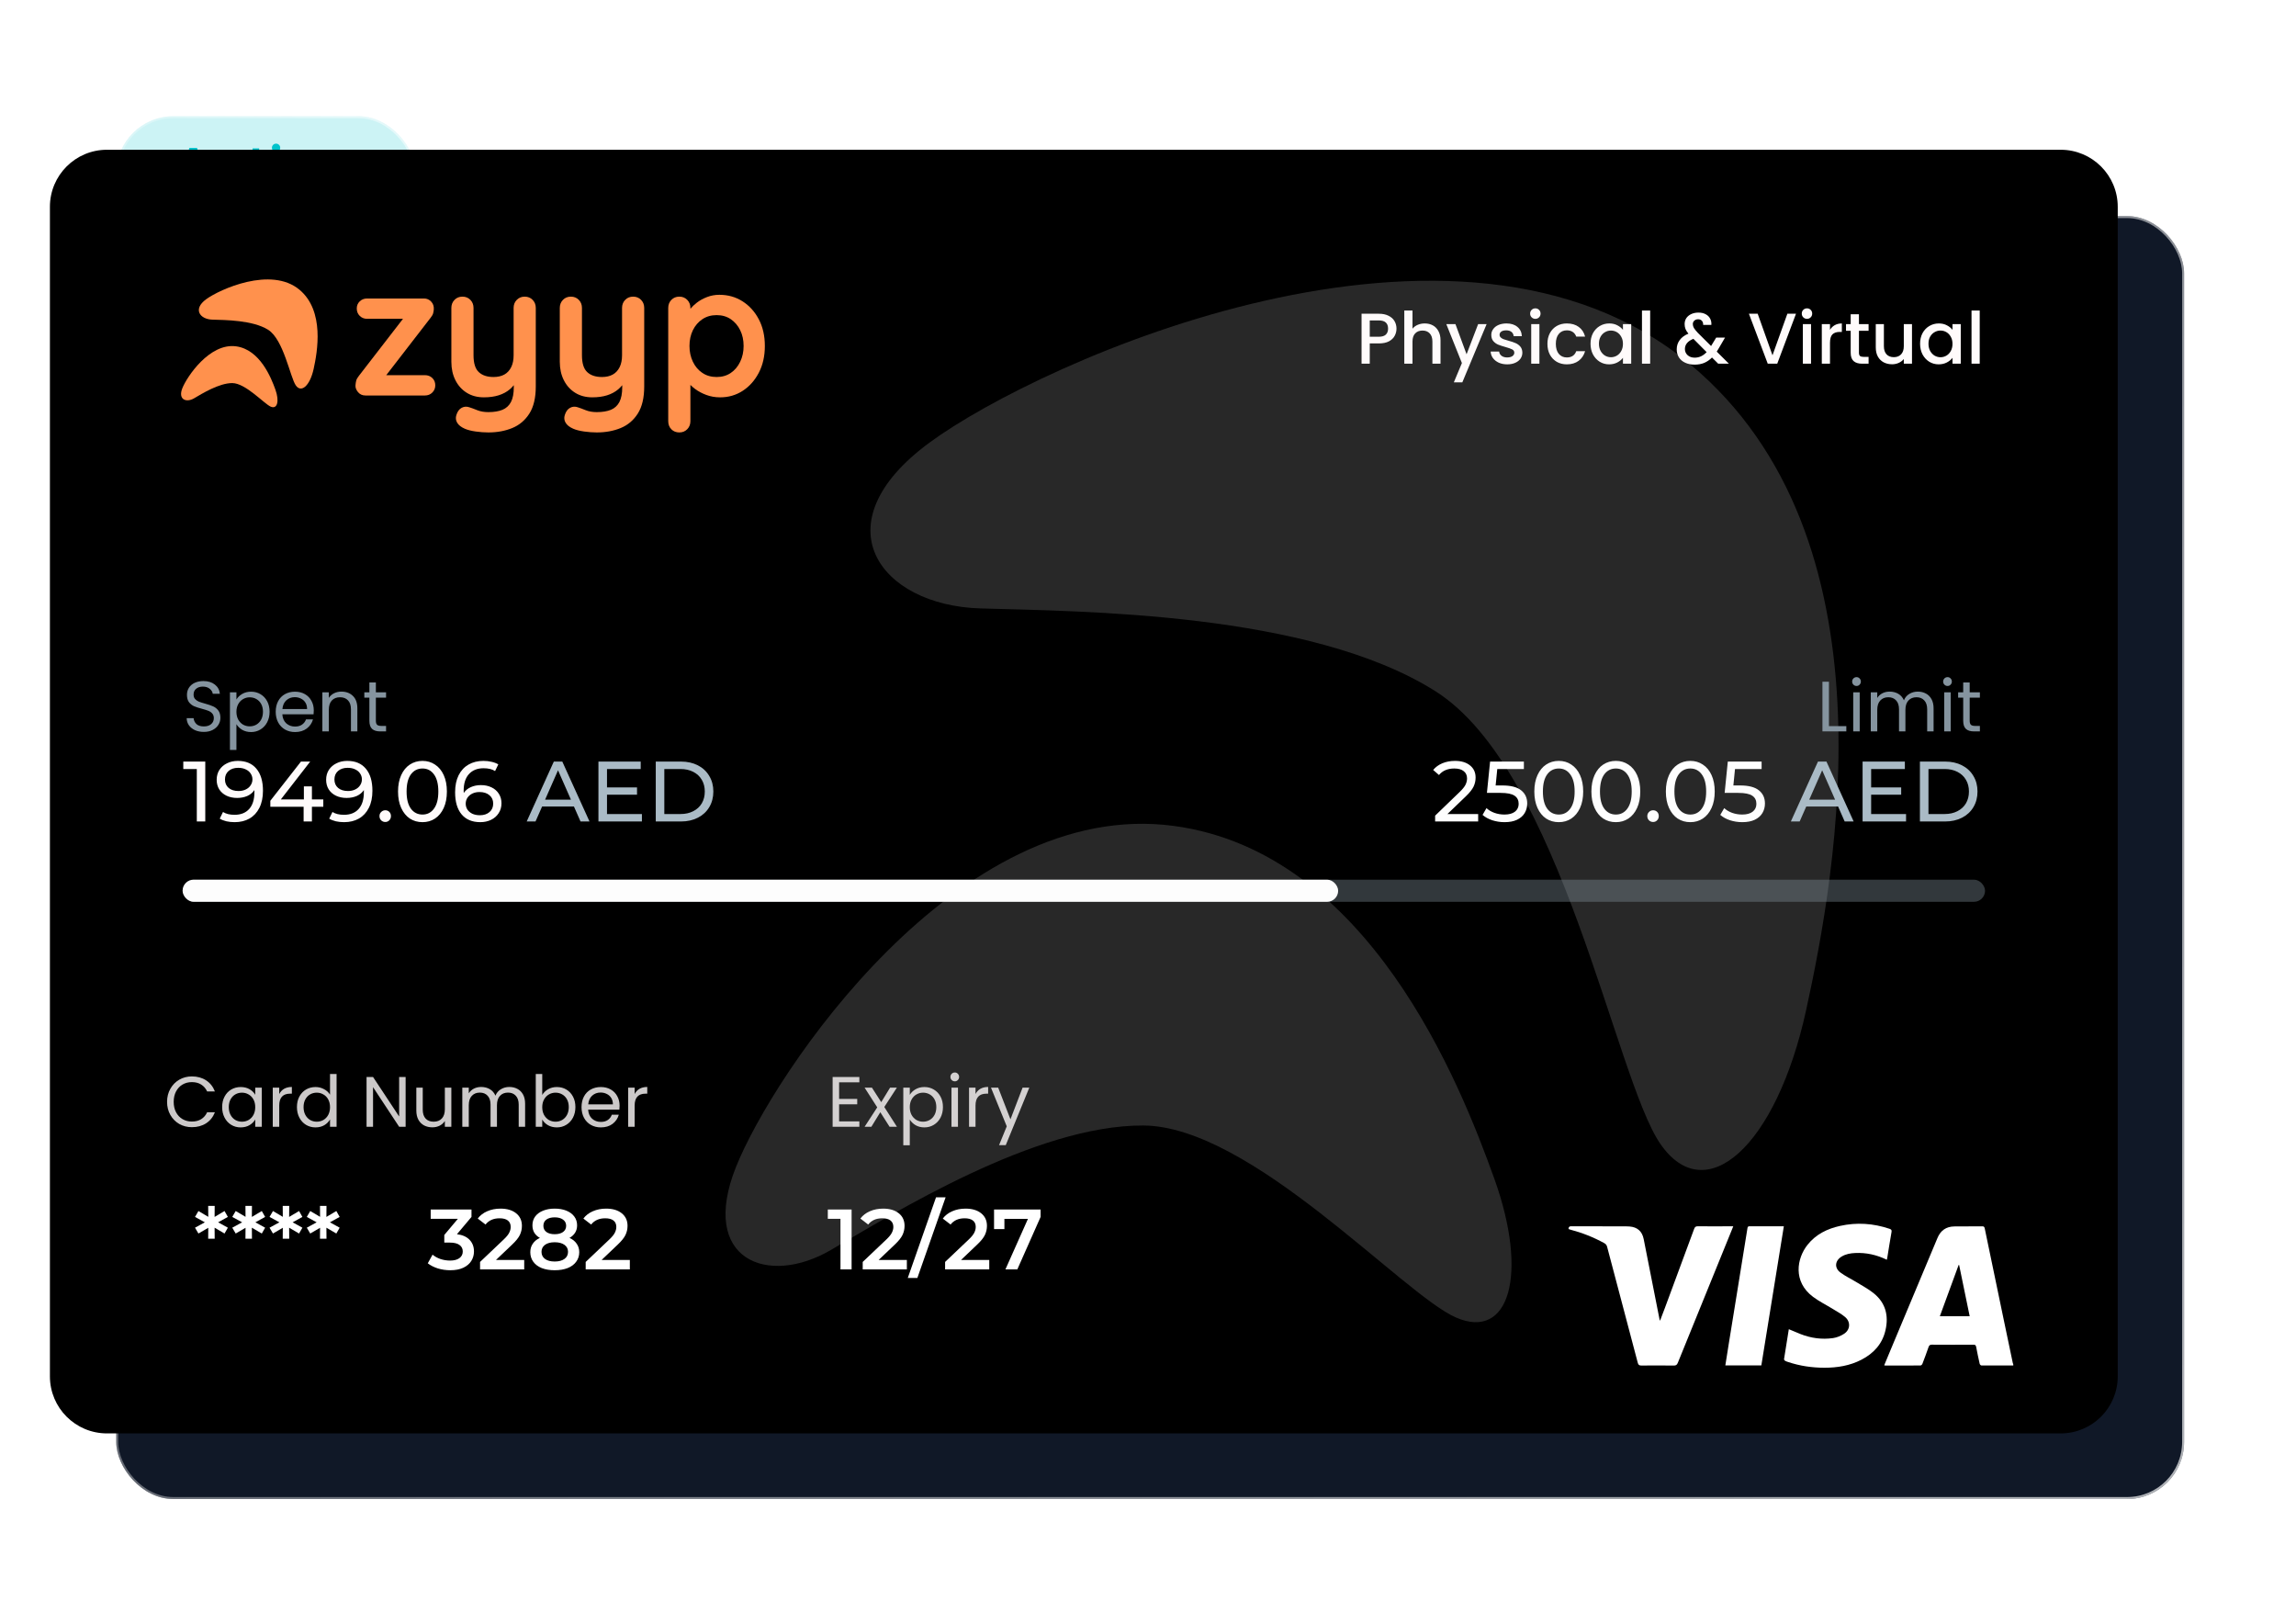 <svg width="322" height="226" viewBox="0 0 322 226" fill="none" xmlns="http://www.w3.org/2000/svg">
<g filter="url(#filter0_bd_5723_98530)">
<rect x="7" y="7" width="42" height="33" rx="8" fill="#CCF3F5"/>
<path d="M18.952 15.864H16.624L16.224 17H15.272L17.264 11.432H18.32L20.312 17H19.352L18.952 15.864ZM18.696 15.12L17.792 12.536L16.88 15.12H18.696ZM20.874 14.792C20.874 14.339 20.965 13.941 21.146 13.6C21.333 13.253 21.589 12.987 21.914 12.8C22.239 12.613 22.613 12.52 23.034 12.52C23.567 12.52 24.008 12.648 24.354 12.904C24.706 13.155 24.944 13.515 25.066 13.984H24.082C24.002 13.765 23.874 13.595 23.698 13.472C23.522 13.349 23.301 13.288 23.034 13.288C22.661 13.288 22.362 13.421 22.138 13.688C21.919 13.949 21.81 14.317 21.81 14.792C21.81 15.267 21.919 15.637 22.138 15.904C22.362 16.171 22.661 16.304 23.034 16.304C23.562 16.304 23.912 16.072 24.082 15.608H25.066C24.938 16.056 24.698 16.413 24.346 16.68C23.994 16.941 23.557 17.072 23.034 17.072C22.613 17.072 22.239 16.979 21.914 16.792C21.589 16.6 21.333 16.333 21.146 15.992C20.965 15.645 20.874 15.245 20.874 14.792ZM27.039 13.336V15.776C27.039 15.941 27.076 16.061 27.151 16.136C27.231 16.205 27.364 16.24 27.551 16.24H28.111V17H27.391C26.98 17 26.666 16.904 26.447 16.712C26.228 16.52 26.119 16.208 26.119 15.776V13.336H25.599V12.592H26.119V11.496H27.039V12.592H28.111V13.336H27.039ZM29.416 12.008C29.25 12.008 29.112 11.952 29 11.84C28.888 11.728 28.832 11.589 28.832 11.424C28.832 11.259 28.888 11.12 29 11.008C29.112 10.896 29.25 10.84 29.416 10.84C29.576 10.84 29.712 10.896 29.824 11.008C29.936 11.12 29.992 11.259 29.992 11.424C29.992 11.589 29.936 11.728 29.824 11.84C29.712 11.952 29.576 12.008 29.416 12.008ZM29.864 12.592V17H28.952V12.592H29.864ZM32.765 16.184L34.013 12.592H34.981L33.301 17H32.213L30.541 12.592H31.517L32.765 16.184ZM39.71 14.688C39.71 14.853 39.7 15.003 39.678 15.136H36.31C36.337 15.488 36.468 15.771 36.702 15.984C36.937 16.197 37.225 16.304 37.566 16.304C38.057 16.304 38.404 16.099 38.606 15.688H39.59C39.457 16.093 39.214 16.427 38.862 16.688C38.516 16.944 38.084 17.072 37.566 17.072C37.145 17.072 36.766 16.979 36.43 16.792C36.1 16.6 35.838 16.333 35.646 15.992C35.46 15.645 35.366 15.245 35.366 14.792C35.366 14.339 35.457 13.941 35.638 13.6C35.825 13.253 36.084 12.987 36.414 12.8C36.75 12.613 37.134 12.52 37.566 12.52C37.982 12.52 38.353 12.611 38.678 12.792C39.004 12.973 39.257 13.229 39.438 13.56C39.62 13.885 39.71 14.261 39.71 14.688ZM38.758 14.4C38.753 14.064 38.633 13.795 38.398 13.592C38.164 13.389 37.873 13.288 37.526 13.288C37.212 13.288 36.942 13.389 36.718 13.592C36.494 13.789 36.361 14.059 36.318 14.4H38.758Z" fill="#00C2CB"/>
<rect x="7.135" y="7.135" width="41.73" height="32.73" rx="7.865" stroke="url(#paint0_radial_5723_98530)" stroke-width="0.271"/>
<rect x="7.135" y="7.135" width="41.73" height="32.73" rx="7.865" stroke="url(#paint1_radial_5723_98530)" stroke-width="0.271"/>
</g>
<g filter="url(#filter1_bd_5723_98530)">
<rect x="7" y="21" width="290" height="179.893" rx="8" fill="#101827"/>
<rect x="7.135" y="21.135" width="289.729" height="179.623" rx="7.865" stroke="url(#paint2_radial_5723_98530)" stroke-width="0.271"/>
<rect x="7.135" y="21.135" width="289.729" height="179.623" rx="7.865" stroke="url(#paint3_radial_5723_98530)" stroke-width="0.271"/>
</g>
<path d="M7 193C7 197.418 10.582 201 15 201H289C293.418 201 297 197.418 297 193V29C297 24.582 293.418 21 289 21H15C10.582 21 7 24.582 7 29V193Z" fill="black"/>
<path d="M164.664 115.821C191.977 119.53 204.768 151.89 209.58 165.317C214.39 178.746 211.664 188.001 204.197 184.753C196.731 181.505 175.468 157.888 160.32 157.825C145.173 157.762 125.376 170.11 116.531 175.277C107.686 180.444 98.031 176.689 103.198 163.687C108.365 150.684 134.29 111.697 164.664 115.821Z" fill="#282828"/>
<path d="M237.03 51.079C266.193 75.346 257.494 122.443 253.304 141.623C249.115 160.804 239.177 169.614 232.835 160.373C226.494 151.132 218.926 108.051 201.298 96.919C183.669 85.787 151.554 85.743 137.462 85.315C123.369 84.885 114.845 73.457 130.366 62.057C145.888 50.656 204.602 24.093 237.03 51.079Z" fill="#282828"/>
<path d="M59.594 52.608H54.17L60.397 44.55C60.588 44.309 60.704 44.102 60.747 43.929C60.79 43.757 60.82 43.584 60.837 43.411C60.872 42.963 60.751 42.591 60.475 42.297C60.199 42.004 59.862 41.856 59.465 41.856H51.485C51.071 41.856 50.725 41.991 50.449 42.258C50.172 42.526 50.034 42.858 50.034 43.256C50.034 43.671 50.172 44.015 50.449 44.292C50.725 44.569 51.071 44.706 51.485 44.706H56.516L50.345 52.686C50.138 52.945 50.009 53.175 49.956 53.372C49.904 53.572 49.87 53.8 49.853 54.059C49.836 54.37 49.956 54.681 50.215 54.991C50.474 55.303 50.82 55.458 51.252 55.458H59.594C60.008 55.458 60.354 55.32 60.631 55.044C60.907 54.767 61.045 54.431 61.045 54.034C61.045 53.619 60.907 53.278 60.631 53.01C60.354 52.742 60.008 52.608 59.594 52.608Z" fill="#FF914D"/>
<path d="M73.586 41.597C73.137 41.597 72.766 41.748 72.472 42.05C72.178 42.352 72.032 42.728 72.032 43.178V49.809C72.032 50.466 71.919 51.023 71.695 51.48C71.47 51.938 71.151 52.284 70.737 52.517C70.322 52.75 69.812 52.866 69.208 52.866C68.327 52.866 67.641 52.638 67.149 52.18C66.655 51.723 66.409 50.932 66.409 49.809V43.178C66.409 42.728 66.263 42.352 65.969 42.05C65.676 41.748 65.304 41.597 64.855 41.597C64.406 41.597 64.034 41.748 63.742 42.05C63.447 42.352 63.301 42.728 63.301 43.178V50.742C63.301 51.709 63.491 52.569 63.871 53.32C64.25 54.071 64.782 54.658 65.464 55.081C66.146 55.505 66.944 55.716 67.86 55.716C68.638 55.716 69.329 55.621 69.933 55.432C70.538 55.241 71.06 54.962 71.5 54.589C71.702 54.419 71.887 54.226 72.057 54.014V54.292C72.057 55.173 71.924 55.867 71.656 56.378C71.388 56.886 70.991 57.249 70.465 57.465C69.938 57.681 69.276 57.789 68.482 57.789C67.895 57.789 67.377 57.699 66.928 57.517C66.479 57.335 66.116 57.202 65.839 57.116C65.46 56.977 65.097 56.999 64.752 57.18C64.406 57.362 64.156 57.702 64.001 58.203C63.879 58.583 63.918 58.942 64.117 59.278C64.315 59.616 64.674 59.896 65.192 60.121C65.59 60.293 66.099 60.423 66.72 60.51C67.343 60.596 67.93 60.639 68.482 60.639C69.725 60.639 70.849 60.432 71.851 60.018C72.853 59.602 73.651 58.924 74.247 57.983C74.843 57.041 75.14 55.776 75.14 54.188V43.178C75.14 42.728 74.994 42.352 74.7 42.05C74.407 41.748 74.035 41.597 73.586 41.597Z" fill="#FF914D"/>
<path d="M88.793 41.597C88.344 41.597 87.972 41.748 87.679 42.05C87.385 42.352 87.239 42.728 87.239 43.178V49.809C87.239 50.466 87.126 51.023 86.902 51.48C86.677 51.938 86.358 52.284 85.944 52.517C85.529 52.75 85.02 52.866 84.415 52.866C83.534 52.866 82.848 52.638 82.356 52.18C81.862 51.723 81.616 50.932 81.616 49.809V43.178C81.616 42.728 81.47 42.352 81.176 42.05C80.883 41.748 80.511 41.597 80.062 41.597C79.613 41.597 79.241 41.748 78.949 42.05C78.654 42.352 78.508 42.728 78.508 43.178V50.742C78.508 51.709 78.698 52.569 79.078 53.32C79.457 54.071 79.989 54.658 80.671 55.081C81.353 55.505 82.153 55.716 83.067 55.716C83.845 55.716 84.536 55.621 85.14 55.432C85.745 55.241 86.267 54.962 86.707 54.589C86.909 54.419 87.094 54.226 87.264 54.014V54.292C87.264 55.173 87.131 55.867 86.863 56.378C86.595 56.886 86.198 57.249 85.672 57.465C85.145 57.681 84.483 57.789 83.689 57.789C83.102 57.789 82.584 57.699 82.135 57.517C81.686 57.335 81.323 57.202 81.046 57.116C80.667 56.977 80.303 56.999 79.959 57.18C79.613 57.362 79.363 57.702 79.208 58.203C79.086 58.583 79.125 58.942 79.324 59.278C79.522 59.616 79.881 59.896 80.399 60.121C80.797 60.293 81.306 60.423 81.927 60.51C82.549 60.596 83.137 60.639 83.689 60.639C84.933 60.639 86.056 60.432 87.058 60.018C88.06 59.602 88.858 58.924 89.454 57.983C90.05 57.041 90.347 55.776 90.347 54.188V43.178C90.347 42.728 90.201 42.352 89.907 42.05C89.614 41.748 89.242 41.597 88.793 41.597Z" fill="#FF914D"/>
<path d="M103.806 50.729C103.487 51.395 103.046 51.917 102.485 52.296C101.924 52.677 101.263 52.866 100.503 52.866C99.743 52.866 99.079 52.677 98.509 52.296C97.939 51.917 97.493 51.395 97.174 50.729C96.855 50.064 96.695 49.326 96.695 48.515C96.695 47.685 96.855 46.947 97.174 46.299C97.493 45.651 97.939 45.138 98.509 44.757C99.079 44.378 99.743 44.188 100.503 44.188C101.263 44.188 101.924 44.378 102.485 44.757C103.046 45.138 103.487 45.651 103.806 46.299C104.126 46.947 104.286 47.685 104.286 48.515C104.286 49.326 104.126 50.064 103.806 50.729ZM106.423 44.784C105.862 43.713 105.102 42.871 104.143 42.257C103.184 41.644 102.1 41.338 100.892 41.338C100.287 41.338 99.712 41.441 99.169 41.649C98.625 41.857 98.145 42.12 97.731 42.439C97.357 42.727 97.058 43.015 96.825 43.303V43.178C96.825 42.728 96.677 42.352 96.383 42.05C96.09 41.749 95.718 41.597 95.269 41.597C94.82 41.597 94.45 41.749 94.156 42.05C93.862 42.352 93.715 42.728 93.715 43.178V59.059C93.715 59.526 93.862 59.905 94.156 60.199C94.45 60.492 94.82 60.639 95.269 60.639C95.718 60.639 96.09 60.488 96.383 60.186C96.677 59.883 96.825 59.508 96.825 59.059V53.976C97.008 54.161 97.218 54.343 97.459 54.525C97.917 54.871 98.447 55.155 99.052 55.379C99.657 55.605 100.304 55.717 100.995 55.717C102.17 55.717 103.227 55.411 104.17 54.797C105.11 54.184 105.862 53.338 106.423 52.258C106.984 51.179 107.265 49.931 107.265 48.515C107.265 47.099 106.984 45.854 106.423 44.784Z" fill="#FF914D"/>
<path d="M33.114 48.565C36.465 49.02 38.034 52.99 38.625 54.638C39.214 56.285 38.88 57.421 37.964 57.022C37.048 56.624 34.439 53.726 32.581 53.718C30.722 53.71 28.293 55.226 27.208 55.86C26.122 56.494 24.938 56.033 25.572 54.438C26.206 52.842 29.386 48.059 33.114 48.565Z" fill="#FF914D"/>
<path d="M41.991 40.621C45.569 43.599 44.502 49.377 43.987 51.731C43.473 54.084 42.254 55.164 41.477 54.031C40.698 52.897 39.769 47.611 37.607 46.245C35.444 44.88 31.504 44.874 29.774 44.822C28.046 44.769 27 43.366 28.904 41.968C30.808 40.569 38.012 37.31 41.991 40.621Z" fill="#FF914D"/>
<path d="M274.755 177.383C274.732 177.383 274.709 177.384 274.686 177.384C273.813 179.766 272.94 182.147 272.053 184.567H276.235C275.737 182.153 275.246 179.767 274.755 177.383ZM282.351 191.471C280.863 191.476 279.373 191.485 277.884 191.477C277.799 191.476 277.66 191.338 277.639 191.243C277.46 190.457 277.297 189.666 277.145 188.873C277.101 188.642 277.018 188.557 276.764 188.559C274.824 188.572 272.885 188.574 270.944 188.558C270.657 188.555 270.547 188.656 270.46 188.911C270.191 189.696 269.902 190.474 269.603 191.248C269.565 191.348 269.426 191.477 269.332 191.477C267.681 191.491 266.029 191.486 264.379 191.485C264.348 191.485 264.316 191.465 264.25 191.443C264.572 190.671 264.887 189.908 265.206 189.144C267.376 183.964 269.551 178.785 271.715 173.603C272.16 172.534 272.944 171.989 274.093 171.978C275.398 171.966 276.702 171.975 278.007 171.961C278.252 171.959 278.308 172.066 278.352 172.278C279.241 176.58 280.138 180.881 281.036 185.18C281.449 187.156 281.863 189.13 282.277 191.104C282.294 191.182 282.326 191.256 282.351 191.333V191.471Z" fill="white"/>
<path d="M219.984 172.206C220.032 172.006 220.155 171.953 220.359 171.954C222.922 171.963 225.485 171.963 228.048 171.966C228.209 171.966 228.372 171.975 228.532 171.986C229.642 172.07 230.305 172.669 230.52 173.764C231.258 177.509 231.998 181.252 232.737 184.996C232.746 185.038 232.762 185.077 232.804 185.213C233.054 184.557 233.276 183.985 233.49 183.41C234.862 179.713 236.234 176.016 237.596 172.316C237.694 172.051 237.815 171.953 238.113 171.956C239.613 171.973 241.115 171.961 242.615 171.958C242.75 171.958 242.886 171.958 243.08 171.958C242.994 172.174 242.928 172.34 242.86 172.505C240.339 178.701 237.817 184.896 235.305 191.096C235.188 191.386 235.055 191.491 234.734 191.487C233.221 191.466 231.709 191.465 230.197 191.483C229.879 191.488 229.761 191.38 229.685 191.09C228.933 188.212 228.168 185.338 227.406 182.463C226.733 179.922 226.056 177.382 225.39 174.839C225.326 174.598 225.214 174.445 224.991 174.322C223.467 173.481 221.86 172.853 220.179 172.412C220.113 172.395 220.049 172.367 219.984 172.344V172.206Z" fill="white"/>
<path d="M264.617 176.651C263.183 175.953 261.713 175.629 260.157 175.706C259.504 175.738 258.875 175.848 258.302 176.186C257.338 176.76 257.216 177.782 258.114 178.446C258.833 178.977 259.658 179.362 260.424 179.832C261.218 180.32 262.05 180.764 262.772 181.345C264.45 182.695 264.9 184.494 264.425 186.543C263.982 188.46 262.771 189.78 261.057 190.667C259.431 191.509 257.67 191.793 255.864 191.792C254.125 191.79 252.414 191.54 250.757 190.984C250.616 190.936 250.468 190.893 250.342 190.816C250.271 190.774 250.189 190.657 250.2 190.589C250.414 189.2 250.64 187.814 250.87 186.387C251.441 186.625 251.974 186.86 252.515 187.072C253.983 187.646 255.511 187.857 257.067 187.636C257.607 187.559 258.165 187.33 258.624 187.03C259.504 186.456 259.562 185.348 258.757 184.673C258.251 184.247 257.653 183.925 257.086 183.576C256.146 182.995 255.14 182.504 254.261 181.845C251.418 179.714 251.983 176.456 253.499 174.55C254.666 173.084 256.251 172.305 258.046 171.906C260.402 171.381 262.719 171.54 265.003 172.311C265.269 172.4 265.32 172.51 265.271 172.783C265.058 173.975 264.874 175.173 264.679 176.369C264.667 176.446 264.646 176.522 264.617 176.651Z" fill="white"/>
<path d="M250.173 171.957C249.117 178.489 248.07 184.962 247.018 191.461H241.969C242.132 190.43 242.289 189.419 242.453 188.409C242.838 186.018 243.228 183.628 243.615 181.236C244.101 178.231 244.587 175.226 245.07 172.22C245.098 172.047 245.15 171.954 245.349 171.954C246.929 171.96 248.51 171.957 250.173 171.957Z" fill="white"/>
<path d="M195.849 46.081C195.849 46.437 195.765 46.773 195.597 47.089C195.429 47.405 195.16 47.663 194.79 47.865C194.421 48.06 193.947 48.157 193.369 48.157H192.099V51H190.95V43.994H193.369C193.907 43.994 194.36 44.088 194.73 44.276C195.106 44.458 195.385 44.707 195.567 45.022C195.755 45.338 195.849 45.691 195.849 46.081ZM193.369 47.22C193.806 47.22 194.132 47.123 194.347 46.928C194.562 46.726 194.669 46.444 194.669 46.081C194.669 45.315 194.236 44.932 193.369 44.932H192.099V47.22H193.369ZM199.818 45.355C200.241 45.355 200.617 45.446 200.947 45.627C201.283 45.809 201.545 46.078 201.733 46.434C201.928 46.79 202.025 47.22 202.025 47.724V51H200.886V47.895C200.886 47.398 200.762 47.018 200.513 46.756C200.265 46.487 199.925 46.353 199.495 46.353C199.065 46.353 198.722 46.487 198.467 46.756C198.218 47.018 198.094 47.398 198.094 47.895V51H196.945V43.541H198.094V46.091C198.289 45.856 198.534 45.674 198.83 45.547C199.132 45.419 199.462 45.355 199.818 45.355ZM208.491 45.446L205.084 53.611H203.894L205.023 50.909L202.836 45.446H204.116L205.678 49.679L207.301 45.446H208.491ZM211.374 51.091C210.937 51.091 210.544 51.013 210.195 50.859C209.852 50.698 209.58 50.483 209.378 50.214C209.177 49.938 209.069 49.633 209.056 49.296H210.245C210.265 49.532 210.376 49.73 210.578 49.891C210.786 50.046 211.045 50.123 211.354 50.123C211.677 50.123 211.925 50.062 212.1 49.942C212.281 49.814 212.372 49.653 212.372 49.458C212.372 49.249 212.271 49.095 212.07 48.994C211.875 48.893 211.562 48.782 211.132 48.661C210.716 48.547 210.376 48.436 210.114 48.329C209.852 48.221 209.624 48.057 209.429 47.835C209.24 47.613 209.146 47.321 209.146 46.958C209.146 46.662 209.234 46.393 209.408 46.151C209.583 45.903 209.832 45.708 210.154 45.567C210.484 45.426 210.86 45.355 211.283 45.355C211.915 45.355 212.422 45.516 212.806 45.839C213.195 46.155 213.404 46.588 213.43 47.139H212.281C212.261 46.891 212.16 46.692 211.979 46.544C211.797 46.397 211.552 46.323 211.243 46.323C210.941 46.323 210.709 46.38 210.548 46.494C210.386 46.608 210.306 46.76 210.306 46.948C210.306 47.096 210.359 47.22 210.467 47.321C210.574 47.422 210.705 47.502 210.86 47.563C211.015 47.616 211.243 47.687 211.545 47.774C211.949 47.882 212.278 47.993 212.533 48.107C212.795 48.215 213.021 48.376 213.209 48.591C213.397 48.806 213.494 49.092 213.501 49.448C213.501 49.764 213.414 50.046 213.239 50.294C213.064 50.543 212.816 50.738 212.493 50.879C212.177 51.02 211.804 51.091 211.374 51.091ZM215.327 44.71C215.119 44.71 214.944 44.639 214.803 44.498C214.662 44.357 214.592 44.182 214.592 43.974C214.592 43.766 214.662 43.591 214.803 43.45C214.944 43.309 215.119 43.238 215.327 43.238C215.529 43.238 215.7 43.309 215.841 43.45C215.983 43.591 216.053 43.766 216.053 43.974C216.053 44.182 215.983 44.357 215.841 44.498C215.7 44.639 215.529 44.71 215.327 44.71ZM215.892 45.446V51H214.743V45.446H215.892ZM217.018 48.218C217.018 47.647 217.132 47.146 217.36 46.716C217.595 46.279 217.918 45.943 218.328 45.708C218.738 45.473 219.208 45.355 219.739 45.355C220.411 45.355 220.966 45.516 221.402 45.839C221.846 46.155 222.145 46.608 222.3 47.2H221.06C220.959 46.924 220.798 46.709 220.576 46.555C220.354 46.4 220.075 46.323 219.739 46.323C219.269 46.323 218.892 46.491 218.61 46.827C218.335 47.156 218.197 47.62 218.197 48.218C218.197 48.816 218.335 49.283 218.61 49.619C218.892 49.955 219.269 50.123 219.739 50.123C220.404 50.123 220.845 49.831 221.06 49.246H222.3C222.138 49.81 221.836 50.261 221.392 50.597C220.949 50.926 220.398 51.091 219.739 51.091C219.208 51.091 218.738 50.973 218.328 50.738C217.918 50.496 217.595 50.16 217.36 49.73C217.132 49.293 217.018 48.789 217.018 48.218ZM223.062 48.198C223.062 47.64 223.176 47.146 223.404 46.716C223.64 46.286 223.956 45.953 224.352 45.718C224.755 45.476 225.199 45.355 225.683 45.355C226.119 45.355 226.499 45.442 226.822 45.617C227.151 45.785 227.413 45.997 227.608 46.252V45.446H228.767V51H227.608V50.173C227.413 50.435 227.148 50.654 226.812 50.829C226.476 51.003 226.093 51.091 225.662 51.091C225.185 51.091 224.748 50.97 224.352 50.728C223.956 50.479 223.64 50.136 223.404 49.7C223.176 49.256 223.062 48.755 223.062 48.198ZM227.608 48.218C227.608 47.835 227.527 47.502 227.366 47.22C227.211 46.938 227.006 46.723 226.751 46.575C226.496 46.427 226.22 46.353 225.925 46.353C225.629 46.353 225.353 46.427 225.098 46.575C224.843 46.716 224.634 46.928 224.473 47.21C224.318 47.485 224.241 47.815 224.241 48.198C224.241 48.581 224.318 48.917 224.473 49.206C224.634 49.495 224.843 49.717 225.098 49.871C225.36 50.019 225.636 50.093 225.925 50.093C226.22 50.093 226.496 50.019 226.751 49.871C227.006 49.723 227.211 49.508 227.366 49.226C227.527 48.937 227.608 48.601 227.608 48.218ZM231.426 43.541V51H230.276V43.541H231.426ZM240.966 51L240.099 50.133C239.763 50.469 239.397 50.721 239 50.889C238.604 51.05 238.16 51.131 237.67 51.131C237.172 51.131 236.732 51.044 236.349 50.869C235.966 50.694 235.67 50.446 235.462 50.123C235.254 49.794 235.15 49.414 235.15 48.984C235.15 48.5 235.287 48.07 235.563 47.694C235.838 47.311 236.248 47.008 236.793 46.786C236.598 46.551 236.46 46.333 236.379 46.131C236.299 45.923 236.258 45.694 236.258 45.446C236.258 45.137 236.336 44.861 236.49 44.619C236.652 44.377 236.88 44.186 237.176 44.045C237.471 43.904 237.814 43.833 238.204 43.833C238.6 43.833 238.936 43.91 239.212 44.065C239.494 44.213 239.703 44.418 239.837 44.68C239.978 44.942 240.035 45.234 240.008 45.557H238.859C238.866 45.308 238.805 45.117 238.678 44.982C238.55 44.841 238.375 44.77 238.154 44.77C237.932 44.77 237.75 44.838 237.609 44.972C237.475 45.1 237.408 45.258 237.408 45.446C237.408 45.627 237.458 45.809 237.559 45.99C237.666 46.165 237.851 46.393 238.113 46.676L239.968 48.52L240.684 47.341H241.924L241.016 48.893L240.764 49.306L242.468 51H240.966ZM237.67 50.153C238.301 50.153 238.859 49.895 239.343 49.377L237.488 47.512C236.695 47.828 236.299 48.305 236.299 48.944C236.299 49.286 236.426 49.575 236.682 49.81C236.937 50.039 237.266 50.153 237.67 50.153ZM251.878 43.994L249.247 51H247.916L245.275 43.994H246.505L248.582 49.821L250.668 43.994H251.878ZM253.423 44.71C253.215 44.71 253.04 44.639 252.899 44.498C252.758 44.357 252.688 44.182 252.688 43.974C252.688 43.766 252.758 43.591 252.899 43.45C253.04 43.309 253.215 43.238 253.423 43.238C253.625 43.238 253.796 43.309 253.938 43.45C254.079 43.591 254.149 43.766 254.149 43.974C254.149 44.182 254.079 44.357 253.938 44.498C253.796 44.639 253.625 44.71 253.423 44.71ZM253.988 45.446V51H252.839V45.446H253.988ZM256.646 46.252C256.814 45.97 257.036 45.752 257.311 45.597C257.593 45.436 257.926 45.355 258.309 45.355V46.544H258.017C257.567 46.544 257.224 46.659 256.989 46.887C256.76 47.116 256.646 47.512 256.646 48.077V51H255.497V45.446H256.646V46.252ZM260.706 46.383V49.458C260.706 49.666 260.753 49.817 260.847 49.911C260.948 49.999 261.116 50.042 261.351 50.042H262.057V51H261.15C260.632 51 260.236 50.879 259.96 50.637C259.685 50.395 259.547 50.002 259.547 49.458V46.383H258.892V45.446H259.547V44.065H260.706V45.446H262.057V46.383H260.706ZM268.146 45.446V51H266.997V50.345C266.815 50.573 266.577 50.755 266.281 50.889C265.992 51.017 265.683 51.081 265.354 51.081C264.917 51.081 264.524 50.99 264.174 50.809C263.832 50.627 263.559 50.358 263.358 50.002C263.163 49.646 263.066 49.216 263.066 48.712V45.446H264.205V48.54C264.205 49.038 264.329 49.421 264.578 49.69C264.826 49.952 265.166 50.083 265.596 50.083C266.026 50.083 266.365 49.952 266.614 49.69C266.869 49.421 266.997 49.038 266.997 48.54V45.446H268.146ZM269.279 48.198C269.279 47.64 269.393 47.146 269.622 46.716C269.857 46.286 270.173 45.953 270.569 45.718C270.973 45.476 271.416 45.355 271.9 45.355C272.337 45.355 272.716 45.442 273.039 45.617C273.368 45.785 273.63 45.997 273.825 46.252V45.446H274.985V51H273.825V50.173C273.63 50.435 273.365 50.654 273.029 50.829C272.693 51.003 272.31 51.091 271.88 51.091C271.403 51.091 270.966 50.97 270.569 50.728C270.173 50.479 269.857 50.136 269.622 49.7C269.393 49.256 269.279 48.755 269.279 48.198ZM273.825 48.218C273.825 47.835 273.745 47.502 273.583 47.22C273.429 46.938 273.224 46.723 272.968 46.575C272.713 46.427 272.438 46.353 272.142 46.353C271.846 46.353 271.571 46.427 271.315 46.575C271.06 46.716 270.852 46.928 270.69 47.21C270.536 47.485 270.459 47.815 270.459 48.198C270.459 48.581 270.536 48.917 270.69 49.206C270.852 49.495 271.06 49.717 271.315 49.871C271.577 50.019 271.853 50.093 272.142 50.093C272.438 50.093 272.713 50.019 272.968 49.871C273.224 49.723 273.429 49.508 273.583 49.226C273.745 48.937 273.825 48.601 273.825 48.218ZM277.643 43.541V51H276.494V43.541H277.643Z" fill="#FFFBFB"/>
<path d="M28.589 102.632C28.129 102.632 27.716 102.552 27.349 102.392C26.989 102.225 26.706 101.998 26.499 101.712C26.293 101.418 26.186 101.082 26.179 100.702H27.149C27.183 101.028 27.316 101.305 27.549 101.532C27.789 101.752 28.136 101.862 28.589 101.862C29.023 101.862 29.363 101.755 29.609 101.542C29.863 101.322 29.989 101.042 29.989 100.702C29.989 100.435 29.916 100.218 29.769 100.052C29.623 99.885 29.439 99.758 29.219 99.671C28.999 99.585 28.703 99.492 28.329 99.391C27.869 99.272 27.499 99.151 27.219 99.031C26.946 98.912 26.709 98.725 26.509 98.472C26.316 98.212 26.219 97.865 26.219 97.431C26.219 97.052 26.316 96.715 26.509 96.421C26.703 96.128 26.973 95.901 27.319 95.742C27.673 95.582 28.076 95.501 28.529 95.501C29.183 95.501 29.716 95.665 30.129 95.992C30.549 96.318 30.786 96.751 30.839 97.291H29.839C29.806 97.025 29.666 96.791 29.419 96.591C29.173 96.385 28.846 96.281 28.439 96.281C28.059 96.281 27.749 96.382 27.509 96.582C27.269 96.775 27.149 97.048 27.149 97.401C27.149 97.655 27.219 97.862 27.359 98.022C27.506 98.181 27.683 98.305 27.889 98.391C28.103 98.472 28.399 98.565 28.779 98.671C29.239 98.798 29.609 98.925 29.889 99.052C30.169 99.171 30.409 99.362 30.609 99.621C30.809 99.875 30.909 100.222 30.909 100.662C30.909 101.002 30.819 101.322 30.639 101.622C30.459 101.922 30.193 102.165 29.839 102.352C29.486 102.538 29.069 102.632 28.589 102.632ZM33.158 98.091C33.339 97.778 33.605 97.518 33.959 97.311C34.319 97.098 34.735 96.992 35.209 96.992C35.695 96.992 36.135 97.108 36.529 97.341C36.928 97.575 37.242 97.905 37.468 98.332C37.695 98.751 37.809 99.242 37.809 99.802C37.809 100.355 37.695 100.848 37.468 101.282C37.242 101.715 36.928 102.052 36.529 102.292C36.135 102.532 35.695 102.652 35.209 102.652C34.742 102.652 34.328 102.548 33.968 102.342C33.615 102.128 33.345 101.865 33.158 101.552V105.162H32.248V97.082H33.158V98.091ZM36.879 99.802C36.879 99.388 36.795 99.028 36.629 98.722C36.462 98.415 36.235 98.181 35.949 98.022C35.669 97.862 35.358 97.781 35.019 97.781C34.685 97.781 34.375 97.865 34.089 98.031C33.809 98.192 33.582 98.428 33.408 98.742C33.242 99.048 33.158 99.405 33.158 99.811C33.158 100.225 33.242 100.588 33.408 100.902C33.582 101.208 33.809 101.445 34.089 101.612C34.375 101.772 34.685 101.852 35.019 101.852C35.358 101.852 35.669 101.772 35.949 101.612C36.235 101.445 36.462 101.208 36.629 100.902C36.795 100.588 36.879 100.222 36.879 99.802ZM44.006 99.612C44.006 99.785 43.996 99.968 43.976 100.162H39.596C39.63 100.702 39.813 101.125 40.146 101.432C40.486 101.732 40.896 101.882 41.376 101.882C41.77 101.882 42.096 101.792 42.356 101.612C42.623 101.425 42.81 101.178 42.916 100.872H43.896C43.75 101.398 43.456 101.828 43.016 102.162C42.576 102.488 42.03 102.652 41.376 102.652C40.856 102.652 40.39 102.535 39.976 102.302C39.57 102.068 39.25 101.738 39.016 101.312C38.783 100.878 38.666 100.378 38.666 99.811C38.666 99.245 38.78 98.748 39.006 98.322C39.233 97.895 39.55 97.568 39.956 97.341C40.37 97.108 40.843 96.992 41.376 96.992C41.896 96.992 42.356 97.105 42.756 97.332C43.156 97.558 43.463 97.871 43.676 98.272C43.896 98.665 44.006 99.112 44.006 99.612ZM43.066 99.421C43.066 99.075 42.99 98.778 42.836 98.531C42.683 98.278 42.473 98.088 42.206 97.962C41.946 97.828 41.656 97.761 41.336 97.761C40.876 97.761 40.483 97.908 40.156 98.201C39.836 98.495 39.653 98.901 39.606 99.421H43.066ZM47.877 96.981C48.544 96.981 49.084 97.185 49.498 97.591C49.911 97.992 50.117 98.572 50.117 99.332V102.562H49.218V99.462C49.218 98.915 49.081 98.498 48.807 98.212C48.534 97.918 48.161 97.772 47.688 97.772C47.208 97.772 46.824 97.921 46.538 98.222C46.258 98.522 46.117 98.958 46.117 99.531V102.562H45.208V97.082H46.117V97.862C46.297 97.582 46.541 97.365 46.847 97.212C47.161 97.058 47.504 96.981 47.877 96.981ZM52.714 97.832V101.062C52.714 101.328 52.771 101.518 52.884 101.632C52.997 101.738 53.194 101.792 53.474 101.792H54.144V102.562H53.324C52.817 102.562 52.437 102.445 52.184 102.212C51.931 101.978 51.804 101.595 51.804 101.062V97.832H51.094V97.082H51.804V95.701H52.714V97.082H54.144V97.832H52.714Z" fill="#85949F"/>
<path d="M256.496 101.822H258.936V102.562H255.586V95.591H256.496V101.822ZM260.373 96.192C260.199 96.192 260.053 96.132 259.933 96.011C259.813 95.891 259.753 95.745 259.753 95.572C259.753 95.398 259.813 95.251 259.933 95.132C260.053 95.011 260.199 94.951 260.373 94.951C260.539 94.951 260.679 95.011 260.793 95.132C260.913 95.251 260.973 95.398 260.973 95.572C260.973 95.745 260.913 95.891 260.793 96.011C260.679 96.132 260.539 96.192 260.373 96.192ZM260.813 97.082V102.562H259.903V97.082H260.813ZM268.954 96.981C269.38 96.981 269.76 97.072 270.094 97.251C270.427 97.425 270.69 97.688 270.884 98.041C271.077 98.395 271.174 98.825 271.174 99.332V102.562H270.274V99.462C270.274 98.915 270.137 98.498 269.864 98.212C269.597 97.918 269.234 97.772 268.774 97.772C268.3 97.772 267.924 97.925 267.644 98.231C267.364 98.531 267.224 98.968 267.224 99.541V102.562H266.324V99.462C266.324 98.915 266.187 98.498 265.914 98.212C265.647 97.918 265.284 97.772 264.824 97.772C264.35 97.772 263.974 97.925 263.694 98.231C263.414 98.531 263.274 98.968 263.274 99.541V102.562H262.364V97.082H263.274V97.871C263.454 97.585 263.694 97.365 263.994 97.212C264.3 97.058 264.637 96.981 265.004 96.981C265.464 96.981 265.87 97.085 266.224 97.291C266.577 97.498 266.84 97.802 267.014 98.201C267.167 97.815 267.42 97.515 267.774 97.302C268.127 97.088 268.52 96.981 268.954 96.981ZM273.136 96.192C272.963 96.192 272.816 96.132 272.696 96.011C272.576 95.891 272.516 95.745 272.516 95.572C272.516 95.398 272.576 95.251 272.696 95.132C272.816 95.011 272.963 94.951 273.136 94.951C273.303 94.951 273.443 95.011 273.556 95.132C273.676 95.251 273.736 95.398 273.736 95.572C273.736 95.745 273.676 95.891 273.556 96.011C273.443 96.132 273.303 96.192 273.136 96.192ZM273.576 97.082V102.562H272.666V97.082H273.576ZM276.237 97.832V101.062C276.237 101.328 276.294 101.518 276.407 101.632C276.521 101.738 276.717 101.792 276.997 101.792H277.667V102.562H276.847C276.341 102.562 275.961 102.445 275.707 102.212C275.454 101.978 275.327 101.595 275.327 101.062V97.832H274.617V97.082H275.327V95.701H276.237V97.082H277.667V97.832H276.237Z" fill="#85949F"/>
<path d="M28.789 106.792V115.192H27.601V107.836H25.705V106.792H28.789ZM33.351 106.696C34.479 106.696 35.347 107.06 35.955 107.788C36.571 108.516 36.879 109.548 36.879 110.884C36.879 111.82 36.711 112.62 36.375 113.284C36.047 113.94 35.583 114.44 34.983 114.784C34.391 115.12 33.699 115.288 32.907 115.288C32.499 115.288 32.115 115.248 31.755 115.168C31.395 115.08 31.083 114.956 30.819 114.796L31.275 113.86C31.683 114.124 32.223 114.256 32.895 114.256C33.767 114.256 34.447 113.988 34.935 113.452C35.431 112.908 35.679 112.12 35.679 111.088V110.788C35.439 111.148 35.107 111.424 34.683 111.616C34.259 111.8 33.783 111.892 33.255 111.892C32.703 111.892 32.207 111.788 31.767 111.58C31.335 111.372 30.995 111.076 30.747 110.692C30.507 110.3 30.387 109.852 30.387 109.348C30.387 108.82 30.515 108.356 30.771 107.956C31.035 107.556 31.391 107.248 31.839 107.032C32.287 106.808 32.791 106.696 33.351 106.696ZM33.459 110.92C33.835 110.92 34.171 110.848 34.467 110.704C34.763 110.56 34.991 110.364 35.151 110.116C35.319 109.868 35.403 109.592 35.403 109.288C35.403 108.992 35.323 108.724 35.163 108.484C35.011 108.236 34.783 108.04 34.479 107.896C34.183 107.744 33.823 107.668 33.399 107.668C32.847 107.668 32.399 107.816 32.055 108.112C31.719 108.408 31.551 108.804 31.551 109.3C31.551 109.796 31.723 110.192 32.067 110.488C32.411 110.776 32.875 110.92 33.459 110.92ZM45.341 113.128H43.745V115.192H42.581V113.128H37.913V112.288L42.209 106.792H43.505L39.389 112.096H42.617V110.272H43.745V112.096H45.341V113.128ZM48.702 106.696C49.83 106.696 50.698 107.06 51.306 107.788C51.922 108.516 52.23 109.548 52.23 110.884C52.23 111.82 52.062 112.62 51.726 113.284C51.398 113.94 50.934 114.44 50.334 114.784C49.742 115.12 49.05 115.288 48.258 115.288C47.85 115.288 47.466 115.248 47.106 115.168C46.746 115.08 46.434 114.956 46.17 114.796L46.626 113.86C47.034 114.124 47.574 114.256 48.246 114.256C49.118 114.256 49.798 113.988 50.286 113.452C50.782 112.908 51.03 112.12 51.03 111.088V110.788C50.79 111.148 50.458 111.424 50.034 111.616C49.61 111.8 49.134 111.892 48.606 111.892C48.054 111.892 47.558 111.788 47.118 111.58C46.686 111.372 46.346 111.076 46.098 110.692C45.858 110.3 45.738 109.852 45.738 109.348C45.738 108.82 45.866 108.356 46.122 107.956C46.386 107.556 46.742 107.248 47.19 107.032C47.638 106.808 48.142 106.696 48.702 106.696ZM48.81 110.92C49.186 110.92 49.522 110.848 49.818 110.704C50.114 110.56 50.342 110.364 50.502 110.116C50.67 109.868 50.754 109.592 50.754 109.288C50.754 108.992 50.674 108.724 50.514 108.484C50.362 108.236 50.134 108.04 49.83 107.896C49.534 107.744 49.174 107.668 48.75 107.668C48.198 107.668 47.75 107.816 47.406 108.112C47.07 108.408 46.902 108.804 46.902 109.3C46.902 109.796 47.074 110.192 47.418 110.488C47.762 110.776 48.226 110.92 48.81 110.92ZM54.036 115.264C53.812 115.264 53.62 115.188 53.46 115.036C53.3 114.876 53.22 114.676 53.22 114.436C53.22 114.204 53.3 114.012 53.46 113.86C53.62 113.7 53.812 113.62 54.036 113.62C54.26 113.62 54.448 113.696 54.6 113.848C54.752 114 54.828 114.196 54.828 114.436C54.828 114.676 54.748 114.876 54.588 115.036C54.436 115.188 54.252 115.264 54.036 115.264ZM59.254 115.288C58.59 115.288 57.998 115.12 57.478 114.784C56.966 114.44 56.562 113.944 56.266 113.296C55.97 112.648 55.822 111.88 55.822 110.992C55.822 110.104 55.97 109.336 56.266 108.688C56.562 108.04 56.966 107.548 57.478 107.212C57.998 106.868 58.59 106.696 59.254 106.696C59.91 106.696 60.494 106.868 61.006 107.212C61.526 107.548 61.934 108.04 62.23 108.688C62.526 109.336 62.674 110.104 62.674 110.992C62.674 111.88 62.526 112.648 62.23 113.296C61.934 113.944 61.526 114.44 61.006 114.784C60.494 115.12 59.91 115.288 59.254 115.288ZM59.254 114.22C59.926 114.22 60.462 113.944 60.862 113.392C61.27 112.84 61.474 112.04 61.474 110.992C61.474 109.944 61.27 109.144 60.862 108.592C60.462 108.04 59.926 107.764 59.254 107.764C58.574 107.764 58.03 108.04 57.622 108.592C57.222 109.144 57.022 109.944 57.022 110.992C57.022 112.04 57.222 112.84 57.622 113.392C58.03 113.944 58.574 114.22 59.254 114.22ZM67.45 110.092C68.002 110.092 68.494 110.196 68.926 110.404C69.366 110.612 69.71 110.912 69.958 111.304C70.206 111.688 70.33 112.132 70.33 112.636C70.33 113.164 70.198 113.628 69.934 114.028C69.678 114.428 69.322 114.74 68.866 114.964C68.418 115.18 67.914 115.288 67.354 115.288C66.226 115.288 65.354 114.924 64.738 114.196C64.13 113.468 63.826 112.436 63.826 111.1C63.826 110.164 63.99 109.368 64.318 108.712C64.654 108.048 65.118 107.548 65.71 107.212C66.31 106.868 67.006 106.696 67.798 106.696C68.206 106.696 68.59 106.74 68.95 106.828C69.31 106.908 69.622 107.028 69.886 107.188L69.43 108.124C69.03 107.86 68.494 107.728 67.822 107.728C66.95 107.728 66.266 108 65.77 108.544C65.274 109.08 65.026 109.864 65.026 110.896C65.026 111.024 65.03 111.124 65.038 111.196C65.278 110.836 65.606 110.564 66.022 110.38C66.446 110.188 66.922 110.092 67.45 110.092ZM67.306 114.316C67.858 114.316 68.306 114.168 68.65 113.872C68.994 113.576 69.166 113.18 69.166 112.684C69.166 112.188 68.99 111.796 68.638 111.508C68.294 111.212 67.83 111.064 67.246 111.064C66.87 111.064 66.534 111.136 66.238 111.28C65.95 111.424 65.722 111.62 65.554 111.868C65.394 112.116 65.314 112.392 65.314 112.696C65.314 112.992 65.39 113.264 65.542 113.512C65.702 113.752 65.93 113.948 66.226 114.1C66.53 114.244 66.89 114.316 67.306 114.316Z" fill="#FFFBFB"/>
<path d="M80.491 113.092H76.027L75.103 115.192H73.867L77.671 106.792H78.859L82.675 115.192H81.415L80.491 113.092ZM80.071 112.132L78.259 108.016L76.447 112.132H80.071ZM90.024 114.148V115.192H83.928V106.792H89.856V107.836H85.128V110.416H89.34V111.436H85.128V114.148H90.024ZM91.967 106.792H95.507C96.395 106.792 97.183 106.968 97.871 107.32C98.559 107.672 99.091 108.168 99.467 108.808C99.851 109.44 100.043 110.168 100.043 110.992C100.043 111.816 99.851 112.548 99.467 113.188C99.091 113.82 98.559 114.312 97.871 114.664C97.183 115.016 96.395 115.192 95.507 115.192H91.967V106.792ZM95.435 114.148C96.115 114.148 96.711 114.016 97.223 113.752C97.743 113.488 98.143 113.12 98.423 112.648C98.703 112.168 98.843 111.616 98.843 110.992C98.843 110.368 98.703 109.82 98.423 109.348C98.143 108.868 97.743 108.496 97.223 108.232C96.711 107.968 96.115 107.836 95.435 107.836H93.167V114.148H95.435Z" fill="#AABBC6"/>
<path d="M207.304 114.148V115.192H201.268V114.376L204.688 111.076C205.104 110.676 205.384 110.332 205.528 110.044C205.672 109.748 205.744 109.452 205.744 109.156C205.744 108.716 205.588 108.376 205.276 108.136C204.972 107.888 204.532 107.764 203.956 107.764C203.028 107.764 202.312 108.068 201.808 108.676L200.992 107.968C201.32 107.568 201.748 107.256 202.276 107.032C202.812 106.808 203.408 106.696 204.064 106.696C204.944 106.696 205.644 106.908 206.164 107.332C206.684 107.748 206.944 108.316 206.944 109.036C206.944 109.484 206.848 109.908 206.656 110.308C206.464 110.708 206.1 111.164 205.564 111.676L202.996 114.148H207.304ZM210.691 110.14C211.891 110.14 212.771 110.368 213.331 110.824C213.899 111.272 214.183 111.888 214.183 112.672C214.183 113.168 214.063 113.616 213.823 114.016C213.591 114.408 213.235 114.72 212.755 114.952C212.283 115.176 211.699 115.288 211.003 115.288C210.411 115.288 209.839 115.2 209.287 115.024C208.735 114.84 208.279 114.588 207.919 114.268L208.471 113.32C208.759 113.592 209.127 113.812 209.575 113.98C210.023 114.14 210.495 114.22 210.991 114.22C211.623 114.22 212.111 114.088 212.455 113.824C212.807 113.552 212.983 113.184 212.983 112.72C212.983 112.216 212.791 111.836 212.407 111.58C212.023 111.316 211.367 111.184 210.439 111.184H208.531L208.975 106.792H213.715V107.836H209.983L209.755 110.14H210.691ZM218.613 115.288C217.949 115.288 217.357 115.12 216.837 114.784C216.325 114.44 215.921 113.944 215.625 113.296C215.329 112.648 215.181 111.88 215.181 110.992C215.181 110.104 215.329 109.336 215.625 108.688C215.921 108.04 216.325 107.548 216.837 107.212C217.357 106.868 217.949 106.696 218.613 106.696C219.269 106.696 219.853 106.868 220.365 107.212C220.885 107.548 221.293 108.04 221.589 108.688C221.885 109.336 222.033 110.104 222.033 110.992C222.033 111.88 221.885 112.648 221.589 113.296C221.293 113.944 220.885 114.44 220.365 114.784C219.853 115.12 219.269 115.288 218.613 115.288ZM218.613 114.22C219.285 114.22 219.821 113.944 220.221 113.392C220.629 112.84 220.833 112.04 220.833 110.992C220.833 109.944 220.629 109.144 220.221 108.592C219.821 108.04 219.285 107.764 218.613 107.764C217.933 107.764 217.389 108.04 216.981 108.592C216.581 109.144 216.381 109.944 216.381 110.992C216.381 112.04 216.581 112.84 216.981 113.392C217.389 113.944 217.933 114.22 218.613 114.22ZM226.617 115.288C225.953 115.288 225.361 115.12 224.841 114.784C224.329 114.44 223.925 113.944 223.629 113.296C223.333 112.648 223.185 111.88 223.185 110.992C223.185 110.104 223.333 109.336 223.629 108.688C223.925 108.04 224.329 107.548 224.841 107.212C225.361 106.868 225.953 106.696 226.617 106.696C227.273 106.696 227.857 106.868 228.369 107.212C228.889 107.548 229.297 108.04 229.593 108.688C229.889 109.336 230.037 110.104 230.037 110.992C230.037 111.88 229.889 112.648 229.593 113.296C229.297 113.944 228.889 114.44 228.369 114.784C227.857 115.12 227.273 115.288 226.617 115.288ZM226.617 114.22C227.289 114.22 227.825 113.944 228.225 113.392C228.633 112.84 228.837 112.04 228.837 110.992C228.837 109.944 228.633 109.144 228.225 108.592C227.825 108.04 227.289 107.764 226.617 107.764C225.937 107.764 225.393 108.04 224.985 108.592C224.585 109.144 224.385 109.944 224.385 110.992C224.385 112.04 224.585 112.84 224.985 113.392C225.393 113.944 225.937 114.22 226.617 114.22ZM231.841 115.264C231.617 115.264 231.425 115.188 231.265 115.036C231.105 114.876 231.025 114.676 231.025 114.436C231.025 114.204 231.105 114.012 231.265 113.86C231.425 113.7 231.617 113.62 231.841 113.62C232.065 113.62 232.253 113.696 232.405 113.848C232.557 114 232.633 114.196 232.633 114.436C232.633 114.676 232.553 114.876 232.393 115.036C232.241 115.188 232.057 115.264 231.841 115.264ZM237.059 115.288C236.395 115.288 235.803 115.12 235.283 114.784C234.771 114.44 234.367 113.944 234.071 113.296C233.775 112.648 233.627 111.88 233.627 110.992C233.627 110.104 233.775 109.336 234.071 108.688C234.367 108.04 234.771 107.548 235.283 107.212C235.803 106.868 236.395 106.696 237.059 106.696C237.715 106.696 238.299 106.868 238.811 107.212C239.331 107.548 239.739 108.04 240.035 108.688C240.331 109.336 240.479 110.104 240.479 110.992C240.479 111.88 240.331 112.648 240.035 113.296C239.739 113.944 239.331 114.44 238.811 114.784C238.299 115.12 237.715 115.288 237.059 115.288ZM237.059 114.22C237.731 114.22 238.267 113.944 238.667 113.392C239.075 112.84 239.279 112.04 239.279 110.992C239.279 109.944 239.075 109.144 238.667 108.592C238.267 108.04 237.731 107.764 237.059 107.764C236.379 107.764 235.835 108.04 235.427 108.592C235.027 109.144 234.827 109.944 234.827 110.992C234.827 112.04 235.027 112.84 235.427 113.392C235.835 113.944 236.379 114.22 237.059 114.22ZM244.031 110.14C245.231 110.14 246.111 110.368 246.671 110.824C247.239 111.272 247.523 111.888 247.523 112.672C247.523 113.168 247.403 113.616 247.163 114.016C246.931 114.408 246.575 114.72 246.095 114.952C245.623 115.176 245.039 115.288 244.343 115.288C243.751 115.288 243.179 115.2 242.627 115.024C242.075 114.84 241.619 114.588 241.259 114.268L241.811 113.32C242.099 113.592 242.467 113.812 242.915 113.98C243.363 114.14 243.835 114.22 244.331 114.22C244.963 114.22 245.451 114.088 245.795 113.824C246.147 113.552 246.323 113.184 246.323 112.72C246.323 112.216 246.131 111.836 245.747 111.58C245.363 111.316 244.707 111.184 243.779 111.184H241.871L242.315 106.792H247.055V107.836H243.323L243.095 110.14H244.031Z" fill="#FEFEFE"/>
<path d="M257.78 113.092H253.316L252.392 115.192H251.156L254.96 106.792H256.148L259.964 115.192H258.704L257.78 113.092ZM257.36 112.132L255.548 108.016L253.736 112.132H257.36ZM267.313 114.148V115.192H261.217V106.792H267.145V107.836H262.417V110.416H266.629V111.436H262.417V114.148H267.313ZM269.256 106.792H272.796C273.684 106.792 274.472 106.968 275.16 107.32C275.848 107.672 276.38 108.168 276.756 108.808C277.14 109.44 277.332 110.168 277.332 110.992C277.332 111.816 277.14 112.548 276.756 113.188C276.38 113.82 275.848 114.312 275.16 114.664C274.472 115.016 273.684 115.192 272.796 115.192H269.256V106.792ZM272.724 114.148C273.404 114.148 274 114.016 274.512 113.752C275.032 113.488 275.432 113.12 275.712 112.648C275.992 112.168 276.132 111.616 276.132 110.992C276.132 110.368 275.992 109.82 275.712 109.348C275.432 108.868 275.032 108.496 274.512 108.232C274 107.968 273.404 107.836 272.724 107.836H270.456V114.148H272.724Z" fill="#AABBC6"/>
<rect x="25.609" y="123.353" width="252.781" height="3.102" rx="1.551" fill="#85949F" fill-opacity="0.38"/>
<rect x="25.609" y="123.353" width="162.059" height="3.102" rx="1.551" fill="#FDFDFD"/>
<path d="M119.432 169.6V178H117.872V170.908H116.096V169.6H119.432ZM127.182 176.68V178H120.99V176.956L124.326 173.788C124.702 173.428 124.954 173.116 125.082 172.852C125.218 172.58 125.286 172.312 125.286 172.048C125.286 171.656 125.154 171.356 124.89 171.148C124.626 170.94 124.238 170.836 123.726 170.836C122.87 170.836 122.214 171.128 121.758 171.712L120.666 170.872C120.994 170.432 121.434 170.092 121.986 169.852C122.546 169.604 123.17 169.48 123.858 169.48C124.77 169.48 125.498 169.696 126.042 170.128C126.586 170.56 126.858 171.148 126.858 171.892C126.858 172.348 126.762 172.776 126.57 173.176C126.378 173.576 126.01 174.032 125.466 174.544L123.222 176.68H127.182ZM131.272 167.896H132.616L128.656 179.2H127.312L131.272 167.896ZM138.737 176.68V178H132.545V176.956L135.881 173.788C136.257 173.428 136.509 173.116 136.637 172.852C136.773 172.58 136.841 172.312 136.841 172.048C136.841 171.656 136.709 171.356 136.445 171.148C136.181 170.94 135.793 170.836 135.281 170.836C134.425 170.836 133.769 171.128 133.313 171.712L132.221 170.872C132.549 170.432 132.989 170.092 133.541 169.852C134.101 169.604 134.725 169.48 135.413 169.48C136.325 169.48 137.053 169.696 137.597 170.128C138.141 170.56 138.413 171.148 138.413 171.892C138.413 172.348 138.317 172.776 138.125 173.176C137.933 173.576 137.565 174.032 137.021 174.544L134.777 176.68H138.737ZM145.938 169.6V170.644L142.674 178H141.006L144.162 170.92H140.862V172.348H139.41V169.6H145.938Z" fill="white"/>
<path d="M117.68 151.77V154.1H120.22V154.85H117.68V157.25H120.52V158H116.77V151.02H120.52V151.77H117.68ZM124.757 158L123.457 155.96L122.207 158H121.257L123.027 155.28L121.257 152.52H122.287L123.587 154.55L124.827 152.52H125.777L124.017 155.23L125.787 158H124.757ZM127.592 153.53C127.772 153.217 128.039 152.957 128.392 152.75C128.752 152.537 129.169 152.43 129.642 152.43C130.129 152.43 130.569 152.547 130.962 152.78C131.362 153.013 131.675 153.343 131.902 153.77C132.129 154.19 132.242 154.68 132.242 155.24C132.242 155.793 132.129 156.287 131.902 156.72C131.675 157.153 131.362 157.49 130.962 157.73C130.569 157.97 130.129 158.09 129.642 158.09C129.175 158.09 128.762 157.987 128.402 157.78C128.049 157.567 127.779 157.303 127.592 156.99V160.6H126.682V152.52H127.592V153.53ZM131.312 155.24C131.312 154.827 131.229 154.467 131.062 154.16C130.895 153.853 130.669 153.62 130.382 153.46C130.102 153.3 129.792 153.22 129.452 153.22C129.119 153.22 128.809 153.303 128.522 153.47C128.242 153.63 128.015 153.867 127.842 154.18C127.675 154.487 127.592 154.843 127.592 155.25C127.592 155.663 127.675 156.027 127.842 156.34C128.015 156.647 128.242 156.883 128.522 157.05C128.809 157.21 129.119 157.29 129.452 157.29C129.792 157.29 130.102 157.21 130.382 157.05C130.669 156.883 130.895 156.647 131.062 156.34C131.229 156.027 131.312 155.66 131.312 155.24ZM133.91 151.63C133.737 151.63 133.59 151.57 133.47 151.45C133.35 151.33 133.29 151.183 133.29 151.01C133.29 150.837 133.35 150.69 133.47 150.57C133.59 150.45 133.737 150.39 133.91 150.39C134.077 150.39 134.217 150.45 134.33 150.57C134.45 150.69 134.51 150.837 134.51 151.01C134.51 151.183 134.45 151.33 134.33 151.45C134.217 151.57 134.077 151.63 133.91 151.63ZM134.35 152.52V158H133.44V152.52H134.35ZM136.811 153.41C136.971 153.097 137.198 152.853 137.491 152.68C137.791 152.507 138.154 152.42 138.581 152.42V153.36H138.341C137.321 153.36 136.811 153.913 136.811 155.02V158H135.901V152.52H136.811V153.41ZM144.351 152.52L141.051 160.58H140.111L141.191 157.94L138.981 152.52H139.991L141.711 156.96L143.411 152.52H144.351Z" fill="#FFFBFB" fill-opacity="0.8"/>
<path d="M23.43 154.51C23.43 153.83 23.583 153.22 23.89 152.68C24.197 152.133 24.613 151.707 25.14 151.4C25.673 151.093 26.263 150.94 26.91 150.94C27.67 150.94 28.333 151.123 28.9 151.49C29.467 151.857 29.88 152.377 30.14 153.05H29.05C28.857 152.63 28.577 152.307 28.21 152.08C27.85 151.853 27.417 151.74 26.91 151.74C26.423 151.74 25.987 151.853 25.6 152.08C25.213 152.307 24.91 152.63 24.69 153.05C24.47 153.463 24.36 153.95 24.36 154.51C24.36 155.063 24.47 155.55 24.69 155.97C24.91 156.383 25.213 156.703 25.6 156.93C25.987 157.157 26.423 157.27 26.91 157.27C27.417 157.27 27.85 157.16 28.21 156.94C28.577 156.713 28.857 156.39 29.05 155.97H30.14C29.88 156.637 29.467 157.153 28.9 157.52C28.333 157.88 27.67 158.06 26.91 158.06C26.263 158.06 25.673 157.91 25.14 157.61C24.613 157.303 24.197 156.88 23.89 156.34C23.583 155.8 23.43 155.19 23.43 154.51ZM31.155 155.24C31.155 154.68 31.268 154.19 31.495 153.77C31.721 153.343 32.031 153.013 32.425 152.78C32.825 152.547 33.268 152.43 33.755 152.43C34.235 152.43 34.651 152.533 35.005 152.74C35.358 152.947 35.621 153.207 35.795 153.52V152.52H36.715V158H35.795V156.98C35.615 157.3 35.345 157.567 34.985 157.78C34.631 157.987 34.218 158.09 33.745 158.09C33.258 158.09 32.818 157.97 32.425 157.73C32.031 157.49 31.721 157.153 31.495 156.72C31.268 156.287 31.155 155.793 31.155 155.24ZM35.795 155.25C35.795 154.837 35.711 154.477 35.545 154.17C35.378 153.863 35.151 153.63 34.865 153.47C34.585 153.303 34.275 153.22 33.935 153.22C33.595 153.22 33.285 153.3 33.005 153.46C32.725 153.62 32.501 153.853 32.335 154.16C32.168 154.467 32.085 154.827 32.085 155.24C32.085 155.66 32.168 156.027 32.335 156.34C32.501 156.647 32.725 156.883 33.005 157.05C33.285 157.21 33.595 157.29 33.935 157.29C34.275 157.29 34.585 157.21 34.865 157.05C35.151 156.883 35.378 156.647 35.545 156.34C35.711 156.027 35.795 155.663 35.795 155.25ZM39.162 153.41C39.322 153.097 39.549 152.853 39.842 152.68C40.142 152.507 40.506 152.42 40.932 152.42V153.36H40.692C39.672 153.36 39.162 153.913 39.162 155.02V158H38.252V152.52H39.162V153.41ZM41.643 155.24C41.643 154.68 41.756 154.19 41.983 153.77C42.21 153.343 42.52 153.013 42.913 152.78C43.313 152.547 43.76 152.43 44.253 152.43C44.68 152.43 45.076 152.53 45.443 152.73C45.81 152.923 46.09 153.18 46.283 153.5V150.6H47.203V158H46.283V156.97C46.103 157.297 45.836 157.567 45.483 157.78C45.13 157.987 44.716 158.09 44.243 158.09C43.756 158.09 43.313 157.97 42.913 157.73C42.52 157.49 42.21 157.153 41.983 156.72C41.756 156.287 41.643 155.793 41.643 155.24ZM46.283 155.25C46.283 154.837 46.2 154.477 46.033 154.17C45.866 153.863 45.64 153.63 45.353 153.47C45.073 153.303 44.763 153.22 44.423 153.22C44.083 153.22 43.773 153.3 43.493 153.46C43.213 153.62 42.99 153.853 42.823 154.16C42.656 154.467 42.573 154.827 42.573 155.24C42.573 155.66 42.656 156.027 42.823 156.34C42.99 156.647 43.213 156.883 43.493 157.05C43.773 157.21 44.083 157.29 44.423 157.29C44.763 157.29 45.073 157.21 45.353 157.05C45.64 156.883 45.866 156.647 46.033 156.34C46.2 156.027 46.283 155.663 46.283 155.25ZM56.887 158H55.977L52.317 152.45V158H51.407V151.02H52.317L55.977 156.56V151.02H56.887V158ZM63.298 152.52V158H62.388V157.19C62.215 157.47 61.971 157.69 61.658 157.85C61.351 158.003 61.011 158.08 60.638 158.08C60.211 158.08 59.828 157.993 59.488 157.82C59.148 157.64 58.878 157.373 58.678 157.02C58.485 156.667 58.388 156.237 58.388 155.73V152.52H59.288V155.61C59.288 156.15 59.425 156.567 59.698 156.86C59.971 157.147 60.345 157.29 60.818 157.29C61.305 157.29 61.688 157.14 61.968 156.84C62.248 156.54 62.388 156.103 62.388 155.53V152.52H63.298ZM71.424 152.42C71.851 152.42 72.231 152.51 72.564 152.69C72.898 152.863 73.161 153.127 73.355 153.48C73.548 153.833 73.644 154.263 73.644 154.77V158H72.745V154.9C72.745 154.353 72.608 153.937 72.335 153.65C72.068 153.357 71.704 153.21 71.245 153.21C70.771 153.21 70.394 153.363 70.115 153.67C69.835 153.97 69.695 154.407 69.695 154.98V158H68.794V154.9C68.794 154.353 68.658 153.937 68.385 153.65C68.118 153.357 67.754 153.21 67.294 153.21C66.821 153.21 66.445 153.363 66.165 153.67C65.885 153.97 65.745 154.407 65.745 154.98V158H64.835V152.52H65.745V153.31C65.924 153.023 66.165 152.803 66.465 152.65C66.771 152.497 67.108 152.42 67.475 152.42C67.934 152.42 68.341 152.523 68.695 152.73C69.048 152.937 69.311 153.24 69.484 153.64C69.638 153.253 69.891 152.953 70.245 152.74C70.598 152.527 70.991 152.42 71.424 152.42ZM76.047 153.54C76.234 153.213 76.507 152.947 76.867 152.74C77.227 152.533 77.637 152.43 78.097 152.43C78.591 152.43 79.034 152.547 79.427 152.78C79.82 153.013 80.13 153.343 80.357 153.77C80.584 154.19 80.697 154.68 80.697 155.24C80.697 155.793 80.584 156.287 80.357 156.72C80.13 157.153 79.817 157.49 79.417 157.73C79.024 157.97 78.584 158.09 78.097 158.09C77.624 158.09 77.207 157.987 76.847 157.78C76.494 157.573 76.227 157.31 76.047 156.99V158H75.137V150.6H76.047V153.54ZM79.767 155.24C79.767 154.827 79.684 154.467 79.517 154.16C79.35 153.853 79.124 153.62 78.837 153.46C78.557 153.3 78.247 153.22 77.907 153.22C77.574 153.22 77.264 153.303 76.977 153.47C76.697 153.63 76.471 153.867 76.297 154.18C76.13 154.487 76.047 154.843 76.047 155.25C76.047 155.663 76.13 156.027 76.297 156.34C76.471 156.647 76.697 156.883 76.977 157.05C77.264 157.21 77.574 157.29 77.907 157.29C78.247 157.29 78.557 157.21 78.837 157.05C79.124 156.883 79.35 156.647 79.517 156.34C79.684 156.027 79.767 155.66 79.767 155.24ZM86.895 155.05C86.895 155.223 86.885 155.407 86.865 155.6H82.485C82.518 156.14 82.702 156.563 83.035 156.87C83.375 157.17 83.785 157.32 84.265 157.32C84.658 157.32 84.985 157.23 85.245 157.05C85.512 156.863 85.698 156.617 85.805 156.31H86.785C86.638 156.837 86.345 157.267 85.905 157.6C85.465 157.927 84.918 158.09 84.265 158.09C83.745 158.09 83.278 157.973 82.865 157.74C82.458 157.507 82.138 157.177 81.905 156.75C81.672 156.317 81.555 155.817 81.555 155.25C81.555 154.683 81.668 154.187 81.895 153.76C82.122 153.333 82.438 153.007 82.845 152.78C83.258 152.547 83.732 152.43 84.265 152.43C84.785 152.43 85.245 152.543 85.645 152.77C86.045 152.997 86.352 153.31 86.565 153.71C86.785 154.103 86.895 154.55 86.895 155.05ZM85.955 154.86C85.955 154.513 85.878 154.217 85.725 153.97C85.572 153.717 85.362 153.527 85.095 153.4C84.835 153.267 84.545 153.2 84.225 153.2C83.765 153.2 83.372 153.347 83.045 153.64C82.725 153.933 82.542 154.34 82.495 154.86H85.955ZM89.006 153.41C89.166 153.097 89.393 152.853 89.686 152.68C89.986 152.507 90.35 152.42 90.776 152.42V153.36H90.536C89.516 153.36 89.006 153.913 89.006 155.02V158H88.096V152.52H89.006V153.41Z" fill="#FFFBFB" fill-opacity="0.8"/>
<path d="M64.085 173.068C64.861 173.164 65.453 173.428 65.861 173.86C66.269 174.292 66.472 174.832 66.472 175.48C66.472 175.968 66.349 176.412 66.1 176.812C65.853 177.212 65.477 177.532 64.972 177.772C64.477 178.004 63.868 178.12 63.148 178.12C62.548 178.12 61.968 178.036 61.408 177.868C60.856 177.692 60.385 177.452 59.992 177.148L60.664 175.936C60.968 176.192 61.337 176.396 61.769 176.548C62.209 176.692 62.66 176.764 63.124 176.764C63.676 176.764 64.109 176.652 64.421 176.428C64.74 176.196 64.9 175.884 64.9 175.492C64.9 175.1 64.749 174.796 64.445 174.58C64.148 174.356 63.693 174.244 63.077 174.244H62.309V173.176L64.216 170.908H60.401V169.6H66.124V170.644L64.085 173.068ZM73.518 176.68V178H67.326V176.956L70.662 173.788C71.038 173.428 71.29 173.116 71.418 172.852C71.554 172.58 71.622 172.312 71.622 172.048C71.622 171.656 71.49 171.356 71.226 171.148C70.962 170.94 70.574 170.836 70.062 170.836C69.206 170.836 68.55 171.128 68.094 171.712L67.002 170.872C67.33 170.432 67.77 170.092 68.322 169.852C68.882 169.604 69.506 169.48 70.194 169.48C71.106 169.48 71.834 169.696 72.378 170.128C72.922 170.56 73.194 171.148 73.194 171.892C73.194 172.348 73.098 172.776 72.906 173.176C72.714 173.576 72.346 174.032 71.802 174.544L69.558 176.68H73.518ZM79.867 173.584C80.307 173.784 80.643 174.056 80.875 174.4C81.115 174.736 81.235 175.132 81.235 175.588C81.235 176.1 81.091 176.548 80.803 176.932C80.523 177.316 80.123 177.612 79.603 177.82C79.083 178.02 78.479 178.12 77.791 178.12C77.103 178.12 76.499 178.02 75.979 177.82C75.467 177.612 75.071 177.316 74.791 176.932C74.511 176.548 74.371 176.1 74.371 175.588C74.371 175.132 74.487 174.736 74.719 174.4C74.951 174.056 75.283 173.784 75.715 173.584C75.379 173.4 75.119 173.16 74.935 172.864C74.759 172.56 74.671 172.212 74.671 171.82C74.671 171.348 74.799 170.936 75.055 170.584C75.319 170.232 75.687 169.96 76.159 169.768C76.631 169.576 77.175 169.48 77.791 169.48C78.415 169.48 78.963 169.576 79.435 169.768C79.907 169.96 80.275 170.232 80.539 170.584C80.803 170.936 80.935 171.348 80.935 171.82C80.935 172.212 80.843 172.556 80.659 172.852C80.475 173.148 80.211 173.392 79.867 173.584ZM77.791 170.704C77.303 170.704 76.915 170.808 76.627 171.016C76.347 171.224 76.207 171.516 76.207 171.892C76.207 172.252 76.347 172.54 76.627 172.756C76.915 172.964 77.303 173.068 77.791 173.068C78.287 173.068 78.679 172.964 78.967 172.756C79.255 172.54 79.399 172.252 79.399 171.892C79.399 171.516 79.251 171.224 78.955 171.016C78.667 170.808 78.279 170.704 77.791 170.704ZM77.791 176.896C78.367 176.896 78.823 176.776 79.159 176.536C79.495 176.296 79.663 175.964 79.663 175.54C79.663 175.124 79.495 174.796 79.159 174.556C78.823 174.316 78.367 174.196 77.791 174.196C77.215 174.196 76.763 174.316 76.435 174.556C76.107 174.796 75.943 175.124 75.943 175.54C75.943 175.964 76.107 176.296 76.435 176.536C76.763 176.776 77.215 176.896 77.791 176.896ZM88.331 176.68V178H82.139V176.956L85.475 173.788C85.851 173.428 86.103 173.116 86.231 172.852C86.367 172.58 86.435 172.312 86.435 172.048C86.435 171.656 86.303 171.356 86.039 171.148C85.775 170.94 85.387 170.836 84.875 170.836C84.019 170.836 83.363 171.128 82.907 171.712L81.815 170.872C82.143 170.432 82.583 170.092 83.135 169.852C83.695 169.604 84.319 169.48 85.007 169.48C85.919 169.48 86.647 169.696 87.191 170.128C87.735 170.56 88.007 171.148 88.007 171.892C88.007 172.348 87.911 172.776 87.719 173.176C87.527 173.576 87.159 174.032 86.615 174.544L84.371 176.68H88.331Z" fill="white"/>
<path d="M30.589 171.4L31.957 172.156L31.489 172.972L30.097 172.156L30.109 173.704H29.197L29.209 172.168L27.829 172.972L27.349 172.156L28.729 171.4L27.349 170.644L27.829 169.816L29.209 170.632L29.197 169.096H30.109L30.097 170.644L31.489 169.816L31.957 170.644L30.589 171.4ZM35.815 171.4L37.183 172.156L36.715 172.972L35.323 172.156L35.335 173.704H34.423L34.435 172.168L33.055 172.972L32.575 172.156L33.955 171.4L32.575 170.644L33.055 169.816L34.435 170.632L34.423 169.096H35.335L35.323 170.644L36.715 169.816L37.183 170.644L35.815 171.4ZM41.042 171.4L42.41 172.156L41.942 172.972L40.55 172.156L40.562 173.704H39.65L39.662 172.168L38.282 172.972L37.802 172.156L39.182 171.4L37.802 170.644L38.282 169.816L39.662 170.632L39.65 169.096H40.562L40.55 170.644L41.942 169.816L42.41 170.644L41.042 171.4ZM46.268 171.4L47.636 172.156L47.168 172.972L45.776 172.156L45.788 173.704H44.876L44.888 172.168L43.508 172.972L43.028 172.156L44.408 171.4L43.028 170.644L43.508 169.816L44.888 170.632L44.876 169.096H45.788L45.776 170.644L47.168 169.816L47.636 170.644L46.268 171.4Z" fill="white"/>
<defs>
<filter id="filter0_bd_5723_98530" x="-6.526" y="-6.526" width="80.339" height="71.339" filterUnits="userSpaceOnUse" color-interpolation-filters="sRGB">
<feFlood flood-opacity="0" result="BackgroundImageFix"/>
<feGaussianBlur in="BackgroundImage" stdDeviation="6.763"/>
<feComposite in2="SourceAlpha" operator="in" result="effect1_backgroundBlur_5723_98530"/>
<feColorMatrix in="SourceAlpha" type="matrix" values="0 0 0 0 0 0 0 0 0 0 0 0 0 0 0 0 0 0 127 0" result="hardAlpha"/>
<feOffset dx="9.305" dy="9.305"/>
<feGaussianBlur stdDeviation="7.754"/>
<feComposite in2="hardAlpha" operator="out"/>
<feColorMatrix type="matrix" values="0 0 0 0 0 0 0 0 0 0 0 0 0 0 0 0 0 0 0.2 0"/>
<feBlend mode="normal" in2="effect1_backgroundBlur_5723_98530" result="effect2_dropShadow_5723_98530"/>
<feBlend mode="normal" in="SourceGraphic" in2="effect2_dropShadow_5723_98530" result="shape"/>
</filter>
<filter id="filter1_bd_5723_98530" x="-6.526" y="7.474" width="328.339" height="218.232" filterUnits="userSpaceOnUse" color-interpolation-filters="sRGB">
<feFlood flood-opacity="0" result="BackgroundImageFix"/>
<feGaussianBlur in="BackgroundImage" stdDeviation="6.763"/>
<feComposite in2="SourceAlpha" operator="in" result="effect1_backgroundBlur_5723_98530"/>
<feColorMatrix in="SourceAlpha" type="matrix" values="0 0 0 0 0 0 0 0 0 0 0 0 0 0 0 0 0 0 127 0" result="hardAlpha"/>
<feOffset dx="9.305" dy="9.305"/>
<feGaussianBlur stdDeviation="7.754"/>
<feComposite in2="hardAlpha" operator="out"/>
<feColorMatrix type="matrix" values="0 0 0 0 0 0 0 0 0 0 0 0 0 0 0 0 0 0 0.2 0"/>
<feBlend mode="normal" in2="effect1_backgroundBlur_5723_98530" result="effect2_dropShadow_5723_98530"/>
<feBlend mode="normal" in="SourceGraphic" in2="effect2_dropShadow_5723_98530" result="shape"/>
</filter>
<radialGradient id="paint0_radial_5723_98530" cx="0" cy="0" r="1" gradientUnits="userSpaceOnUse" gradientTransform="translate(49 40) rotate(-142.149) scale(52.496 90.991)">
<stop stop-color="white" stop-opacity="0.55"/>
<stop offset="1" stop-color="white" stop-opacity="0"/>
</radialGradient>
<radialGradient id="paint1_radial_5723_98530" cx="0" cy="0" r="1" gradientUnits="userSpaceOnUse" gradientTransform="translate(7 7.591) rotate(37.655) scale(53.05 92.082)">
<stop stop-color="white" stop-opacity="0.27"/>
</radialGradient>
<radialGradient id="paint2_radial_5723_98530" cx="0" cy="0" r="1" gradientUnits="userSpaceOnUse" gradientTransform="translate(297 200.893) rotate(-148.47) scale(335.786 535.443)">
<stop stop-color="white" stop-opacity="0.55"/>
<stop offset="1" stop-color="white" stop-opacity="0"/>
</radialGradient>
<radialGradient id="paint3_radial_5723_98530" cx="0" cy="0" r="1" gradientUnits="userSpaceOnUse" gradientTransform="translate(7 24.222) rotate(31.35) scale(339.577 541.466)">
<stop stop-color="white" stop-opacity="0.27"/>
</radialGradient>
</defs>
</svg>

